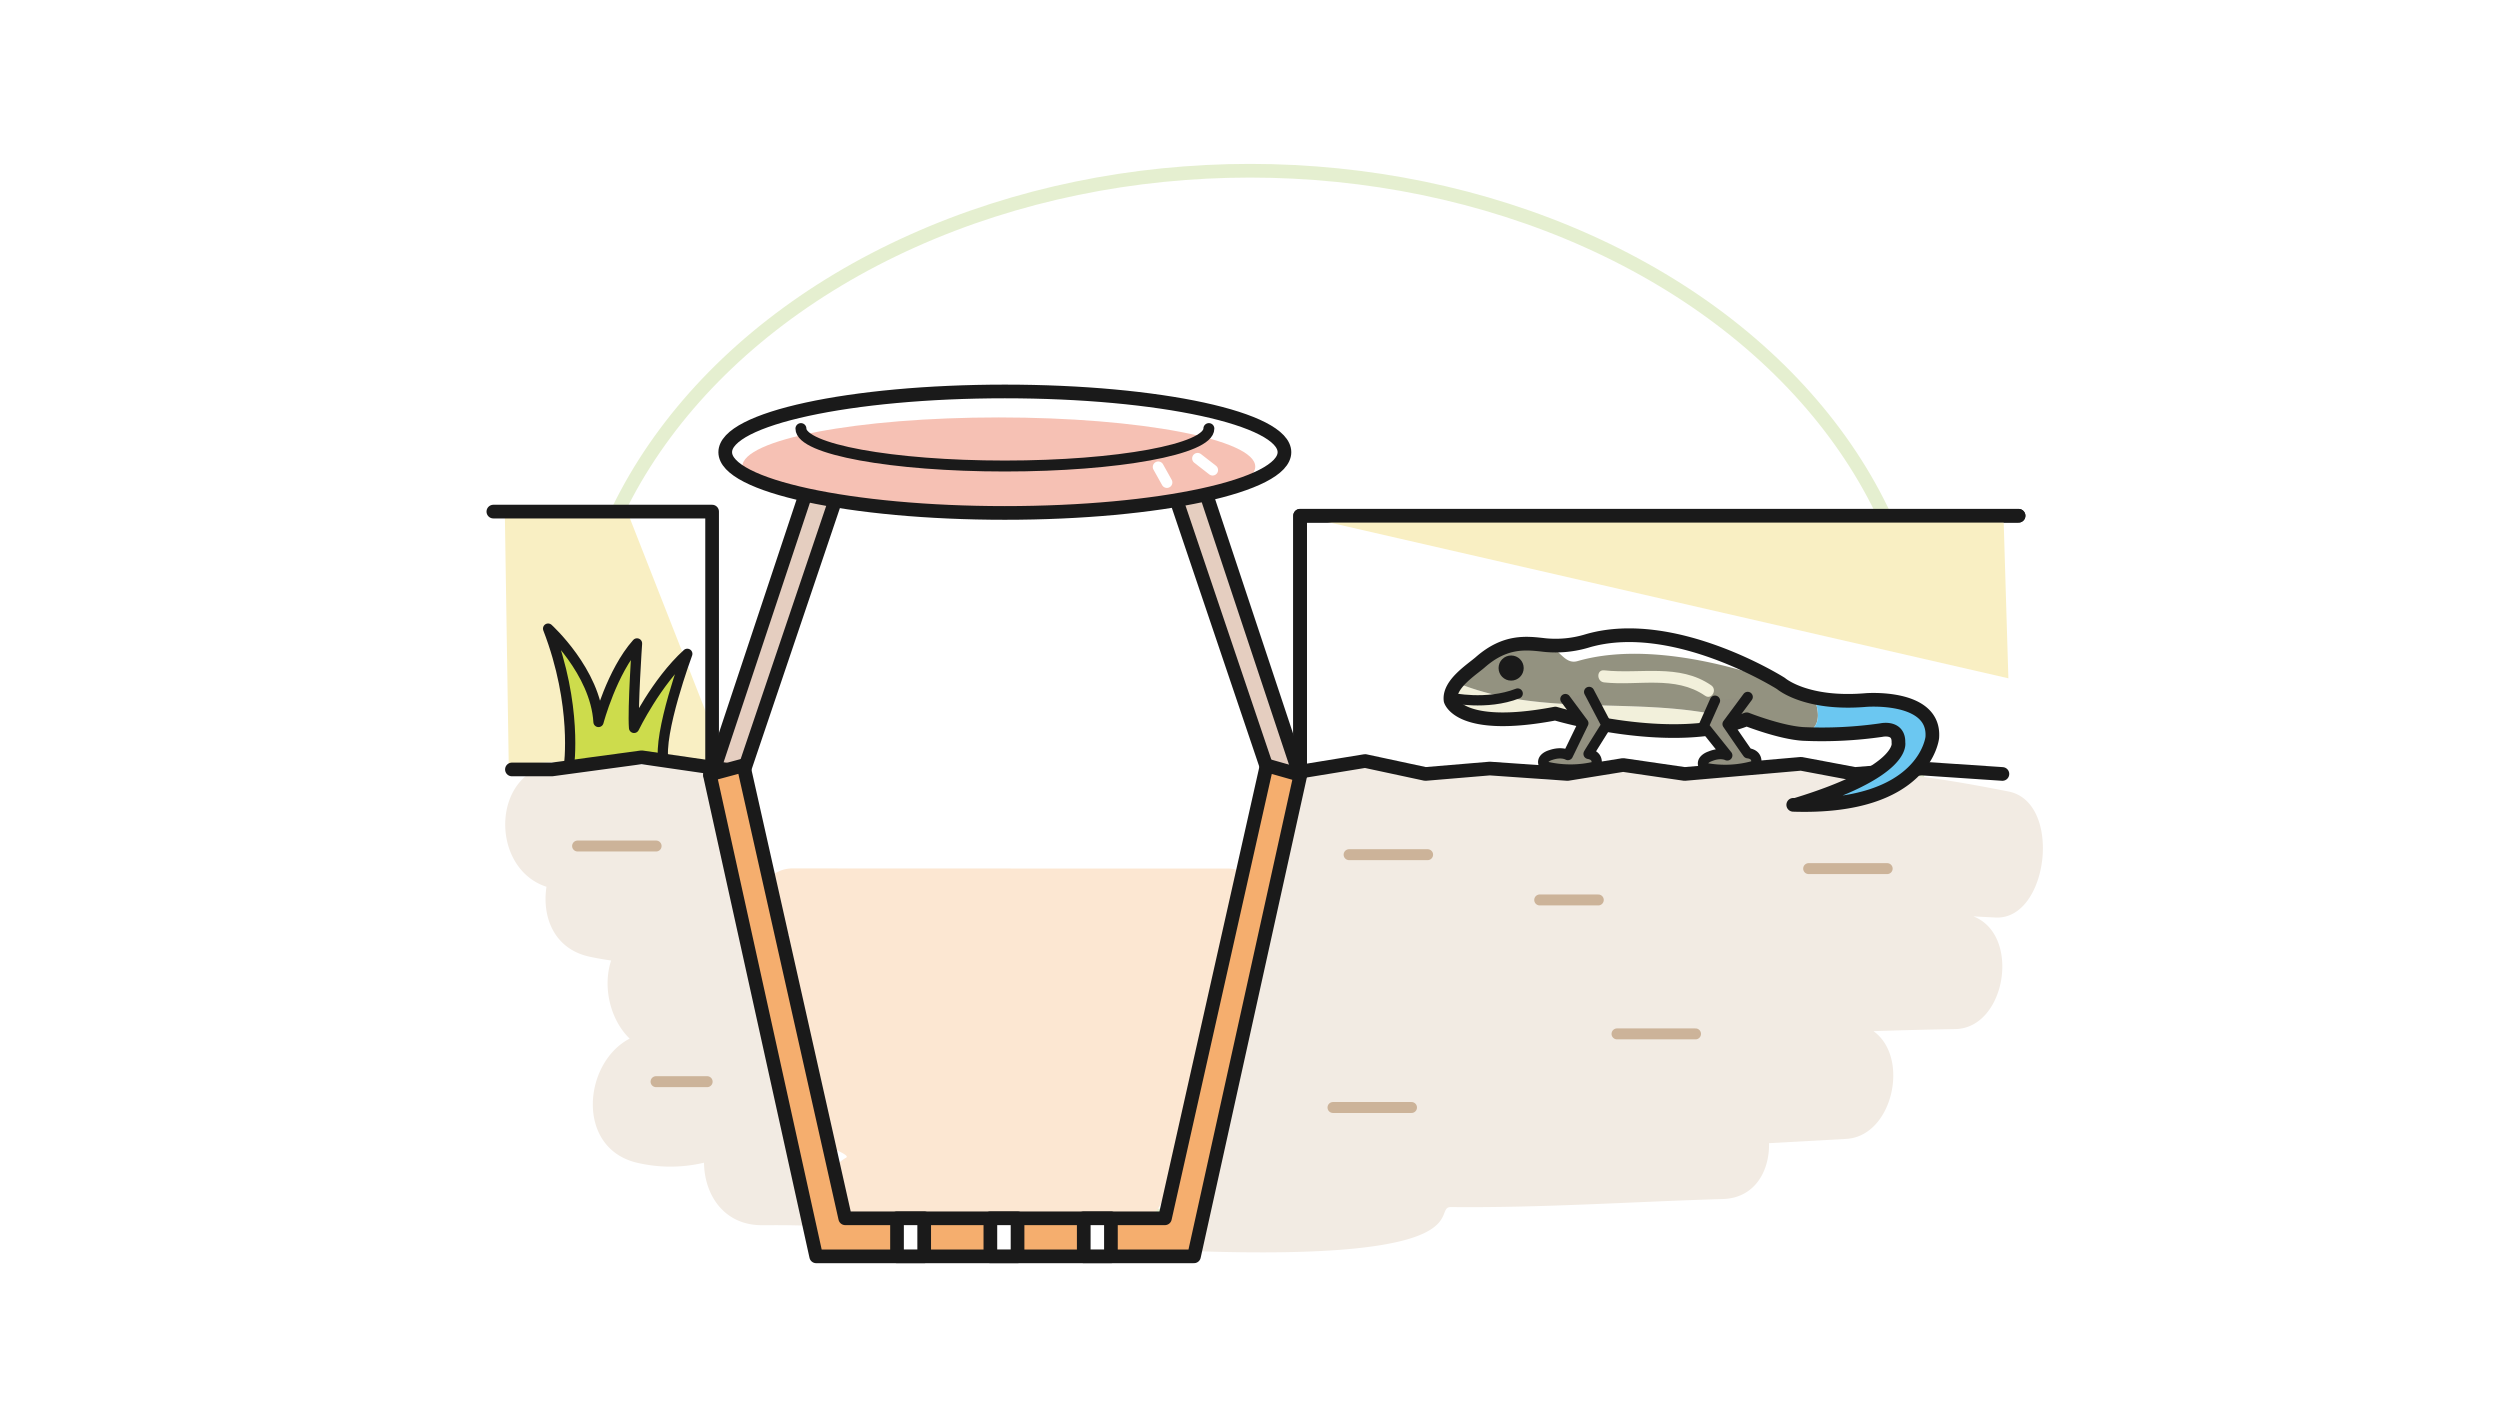 <svg id="圖層_1" data-name="圖層 1" xmlns="http://www.w3.org/2000/svg" viewBox="0 0 1080 616.71"><defs><style>.cls-1,.cls-20{fill:#fff;}.cls-10,.cls-11,.cls-17,.cls-2,.cls-8{fill:none;}.cls-2{stroke:#e5efd0;}.cls-12,.cls-2{stroke-miterlimit:10;}.cls-2,.cls-20,.cls-3,.cls-8{stroke-width:5.91px;}.cls-3{fill:#e5cec0;}.cls-10,.cls-17,.cls-18,.cls-20,.cls-3,.cls-5,.cls-8{stroke:#1a1a1a;}.cls-10,.cls-11,.cls-12,.cls-17,.cls-18,.cls-20,.cls-3,.cls-5,.cls-8{stroke-linecap:round;}.cls-10,.cls-11,.cls-17,.cls-18,.cls-20,.cls-3,.cls-5,.cls-8{stroke-linejoin:round;}.cls-4{fill:#f9efc3;}.cls-5{fill:#cddc4c;}.cls-17,.cls-18,.cls-5{stroke-width:4.43px;}.cls-6{fill:#fce7d2;}.cls-7{fill:#f2ebe3;}.cls-9{fill:#f6c1b4;}.cls-10,.cls-11,.cls-12{stroke-width:4.73px;}.cls-11{stroke:#fff;}.cls-12{fill:#ccb399;stroke:#ccb399;}.cls-13{fill:#f2f0db;}.cls-14{fill:#939280;}.cls-15{fill:#6bc7f1;}.cls-16{fill:#1a1a1a;}.cls-18{fill:#929080;}.cls-19{fill:#f5ae6e;}</style></defs><title>互動設計UI</title><rect class="cls-1" width="1080" height="616.71"/><ellipse class="cls-2" cx="540" cy="300.48" rx="291.69" ry="226.72"/><rect class="cls-1" x="561.37" y="222.53" width="302.17" height="111.96"/><polyline class="cls-3" points="309.49 329.28 349.96 207.59 362.27 211.94 312.94 357.93"/><polyline class="cls-3" points="559.61 329.28 519.14 207.59 506.83 211.94 556.16 357.93"/><path class="cls-4" d="M271.52,222.42l33.8,86.15s5.27,20.5-2.34,22.26L277.35,327l-57.58,3.37-1.72-110.79Z"/><path class="cls-5" d="M245.78,331.09s3.84-26.24-9-59.53c0,0,20.49,18.57,21.77,40.33,0,0,5.76-21.76,16.64-33.93,0,0-1.92,28.17-1.28,36.49,0,0,9.6-19.84,23-32,0,0-12.8,34.57-10.24,46.73"/><path class="cls-6" d="M523,496c3.49-8.57,129-14.49,117-14.4q-6.59,0-13.15.19c-11,0-21.92-.3-32.87-1.17-8.12-.65-11.33-.72-21.81-2.16,1.58-5.83-4.54-18.32-9.7-21.87,9.17-4.42-30.88-19.42-40.55-25.44.8-.72,164.54-2.18,13.67-2.18-5.78,0-5.3-9.32-6.22-15.26a18.28,18.28,0,0,0-1.47-5c6.18-2.72,10.91-5.79,15-11.73,6.38-9.26-2.16-21.77-12.5-21.78-16.11,0-171.62,0-187.73-.06-18.11,0-18.59,27.25-1.47,28.8a14.85,14.85,0,0,0-1.84,11.53,14.34,14.34,0,0,0-2.25,7.33,105.91,105.91,0,0,0,8.81,46.38,15.83,15.83,0,0,0,2.16,6.73,25.58,25.58,0,0,0-.65,4c-.41,4.88,3,10.2,7.17,12.5.88.49,1.84.87,2.77,1.31-2.5,1.21,10.58,5,8.13,6.42-12.6,7.1-6.91,26.94,7.3,27,21,0,26.4-2.46,47.38-2.42l31.48.06c2.41,0,19.12,1.68,23.72-1.14,6.11,7.29,21.54,7.57,26.49-4.49C509.25,501,538.59,496.83,523,496Z"/><path class="cls-7" d="M340.5,449.75c-10.78-41.9-26.93-76.1-34.36-118.74-18.42,0-44.75-1.18-63.16-1.18-30.85,0-32.47,45-6.9,53.25-2,13.06,3.25,26.8,18.44,30.17,3.12.69,6.29,1.22,9.49,1.69-3.72,11.23-.52,25.45,8,33.74-20,10.39-23.4,47.09,2.92,53.56a62.76,62.76,0,0,0,29.2.05c.17,13.89,8.61,27.13,25.26,27,13.67-.07,13.51.1,27.17.37C341,506,347.52,477.05,340.5,449.75Z"/><path class="cls-7" d="M867.73,341.94c-32.5-6.43-63-11-95.41-8.7-23.91-1.49-51.22.13-75.16-.62a14.72,14.72,0,0,1-1.8.39c-10.39.94-18,5.3-28.75,3.67-12.44-1.88-23.33-4.61-35.73-5.84-.16,0-.3-.08-.46-.1l-.65.13c-.44.12-.92.17-1.38.25a33.75,33.75,0,0,1-12.56.32h-4a15.2,15.2,0,0,1-3.58-.43c-15.13.89-28.9.43-43.94,2.36-2.53.33-5.74,9.59-7.79,10.69-3.49,23.79-10.63,46.37-17,69.45,0,.67,0,1.29-.14,2-.28,1.76-.6,3.52-.88,5.29.32.37.62.77,1,1.11a13.7,13.7,0,0,0-1.32.94C532.67,456,525,489,517.91,522c2.67,1.59-6.76,18.32-3.07,18.45,127.76,4.54,103.15-19.07,111.95-19,39.19.41,78.34-2.31,117.52-3.47,13.76-.41,20.17-12.09,19.91-24.13L797.59,492c20-1.1,27.69-35.13,11.74-46.55q17.68-.58,35.37-.89c21.8-.37,28.52-40.58,7.82-48.69,3.2.17,6.4.35,9.59.5C885,397.46,891.07,346.57,867.73,341.94Z"/><polyline class="cls-8" points="221.15 332.4 238.45 332.4 277.2 327.15 313.42 332.4"/><polyline class="cls-8" points="872.02 222.8 561.64 222.8 561.64 333.14"/><polyline class="cls-8" points="307.63 331.35 307.63 221.01 213.13 221.01"/><ellipse class="cls-9" cx="431.47" cy="201.57" rx="110.8" ry="21.24"/><path class="cls-10" d="M522.23,185.15c0,8.93-39.46,16.17-88.14,16.17S346,194.08,346,185.15"/><polyline class="cls-8" points="555.56 334.35 589.74 328.76 615.78 334.35 643.6 332.01 677.18 334.35 701.18 330.48 727.78 334.35 778.07 329.97 801.33 334.35 830.23 332.01 865.04 334.35"/><ellipse class="cls-8" cx="434.09" cy="195.35" rx="120.79" ry="26.24"/><line class="cls-11" x1="517.37" y1="198.03" x2="523.84" y2="203.06"/><line class="cls-11" x1="500.36" y1="201.72" x2="504.1" y2="208.42"/><line class="cls-12" x1="582.81" y1="369.22" x2="616.73" y2="369.22"/><line class="cls-12" x1="781.34" y1="375.24" x2="815.26" y2="375.24"/><line class="cls-12" x1="665.15" y1="388.78" x2="690.46" y2="388.78"/><line class="cls-12" x1="249.52" y1="365.48" x2="283.44" y2="365.48"/><line class="cls-12" x1="575.85" y1="478.44" x2="609.77" y2="478.44"/><line class="cls-12" x1="698.55" y1="446.64" x2="732.47" y2="446.64"/><line class="cls-12" x1="283.41" y1="467.28" x2="305.49" y2="467.28"/><path class="cls-1" d="M774.68,347.69c57,1.84,60.07-29.11,60.07-29.11,1.33-18.57-28.64-16.17-28.64-16.17-26.07,2.22-36.74-7.14-36.74-7.14S723.21,266,685.88,276.81a47,47,0,0,1-18.51,1.86c-8-.91-17-2.11-27.87,7.4-3.71,3.24-13.76,9.5-12.86,16.48,0,0,3.73,13.63,45.27,5.71,0,0,50.48,15.21,82.66,2.47,0,0,14.58,5.78,24.57,6.34a180,180,0,0,0,33.6-1.67s7.65-1.73,7.38,5.41c0,0,3.29,12.35-44.49,26.9"/><path class="cls-13" d="M626.65,302.55s3.72,13.63,45.26,5.71c0,0,48.17,14.45,80.39,3.22-40.39-12.12-83.36-.42-122.86-16.47C627.55,297.33,626.3,299.89,626.65,302.55Z"/><path class="cls-14" d="M783.21,314.75c3-3.05,2.49-7.91.49-13.49-10-2.18-14.33-6-14.33-6s-50.52-20.5-87.85-9.67c-6,1.74-7.94-6.21-14.15-6.93-8-.91-17-2.11-27.87,7.4-2.3,2-7,5.17-10.06,8.94,39.5,16.05,82.47,4.35,122.86,16.47.75-.26,1.54-.46,2.27-.75a130.42,130.42,0,0,0,14.52,4.64C775.13,316,780.54,317.43,783.21,314.75Z"/><path class="cls-15" d="M806.11,302.41a74.84,74.84,0,0,1-22.41-1.15c2,5.58,2.56,10.44-.49,13.49-2.67,2.68-8.08,1.26-14.12.62a56,56,0,0,0,10,1.7,180,180,0,0,0,33.6-1.67s7.65-1.73,7.38,5.41c0,0,3.29,12.34-44.44,26.89,56,1.44,59.07-29.12,59.07-29.12C836.08,300,806.11,302.41,806.11,302.41Z"/><path class="cls-8" d="M774.68,347.69c57,1.84,60.07-29.11,60.07-29.11,1.33-18.57-28.64-16.17-28.64-16.17-26.07,2.22-36.74-7.14-36.74-7.14S723.21,266,685.88,276.81a47,47,0,0,1-18.51,1.86c-8-.91-17-2.11-27.87,7.4-3.71,3.24-13.76,9.5-12.86,16.48,0,0,3.73,13.63,45.27,5.71,0,0,50.48,15.21,82.66,2.47,0,0,14.58,5.78,24.57,6.34a180,180,0,0,0,33.6-1.67s7.65-1.73,7.38,5.41c0,0,3.29,12.35-44.49,26.9"/><circle class="cls-16" cx="652.81" cy="288.6" r="5.43"/><path class="cls-17" d="M626.83,301.45s15.34,3.42,28.82-1.85"/><path class="cls-18" d="M676.25,302,684,312.44l-6.67,13.74s-2.73-1.64-7.4,0c0,0-5.06,1.32-2.59,4.88a45.61,45.61,0,0,0,22.06.05s2-4.48-3.14-5.43c-.11,0,7.75-12.48,7.75-12.48l-7.5-14.28"/><path class="cls-18" d="M740.87,302.7,736,313.63l10.18,12.71s-2.8-1.5-7.38.38c0,0-5,1.58-2.35,5a45.65,45.65,0,0,0,22-1.08s1.8-4.57-3.41-5.25c-.11,0-8.72-12.6-8.72-12.6L755,301.08"/><path class="cls-13" d="M739.24,296.05c-13.88-9.56-30.59-4.76-46.26-6.47-3.34-.37-3.32,4.86,0,5.22,14.64,1.6,30.65-3.17,43.62,5.76C739.38,302.48,742,298,739.24,296.05Z"/><path class="cls-19" d="M305.55,338.78s15-12.51,18.1-2.19L365.14,526.3H503.25l44-195.65s14.12,1.84,14.67,9L515.8,542.74H352.59Z"/><polyline class="cls-8" points="306.73 335.04 352.59 542.74 515.8 542.74 561.79 334.69"/><polyline class="cls-8" points="306.71 334.55 321.18 330.65 365.14 526.3 503.25 526.3 547.21 330.65 561.63 334.75"/><rect class="cls-20" x="387.51" y="526.3" width="11.74" height="16.43"/><rect class="cls-20" x="427.84" y="526.3" width="11.74" height="16.43"/><rect class="cls-20" x="468.18" y="526.3" width="11.74" height="16.43"/><polygon class="cls-4" points="561.64 222.8 867.62 293.03 865.52 223.08 561.64 222.8"/><polyline class="cls-8" points="872.02 222.8 561.64 222.8 561.64 333.14"/></svg>